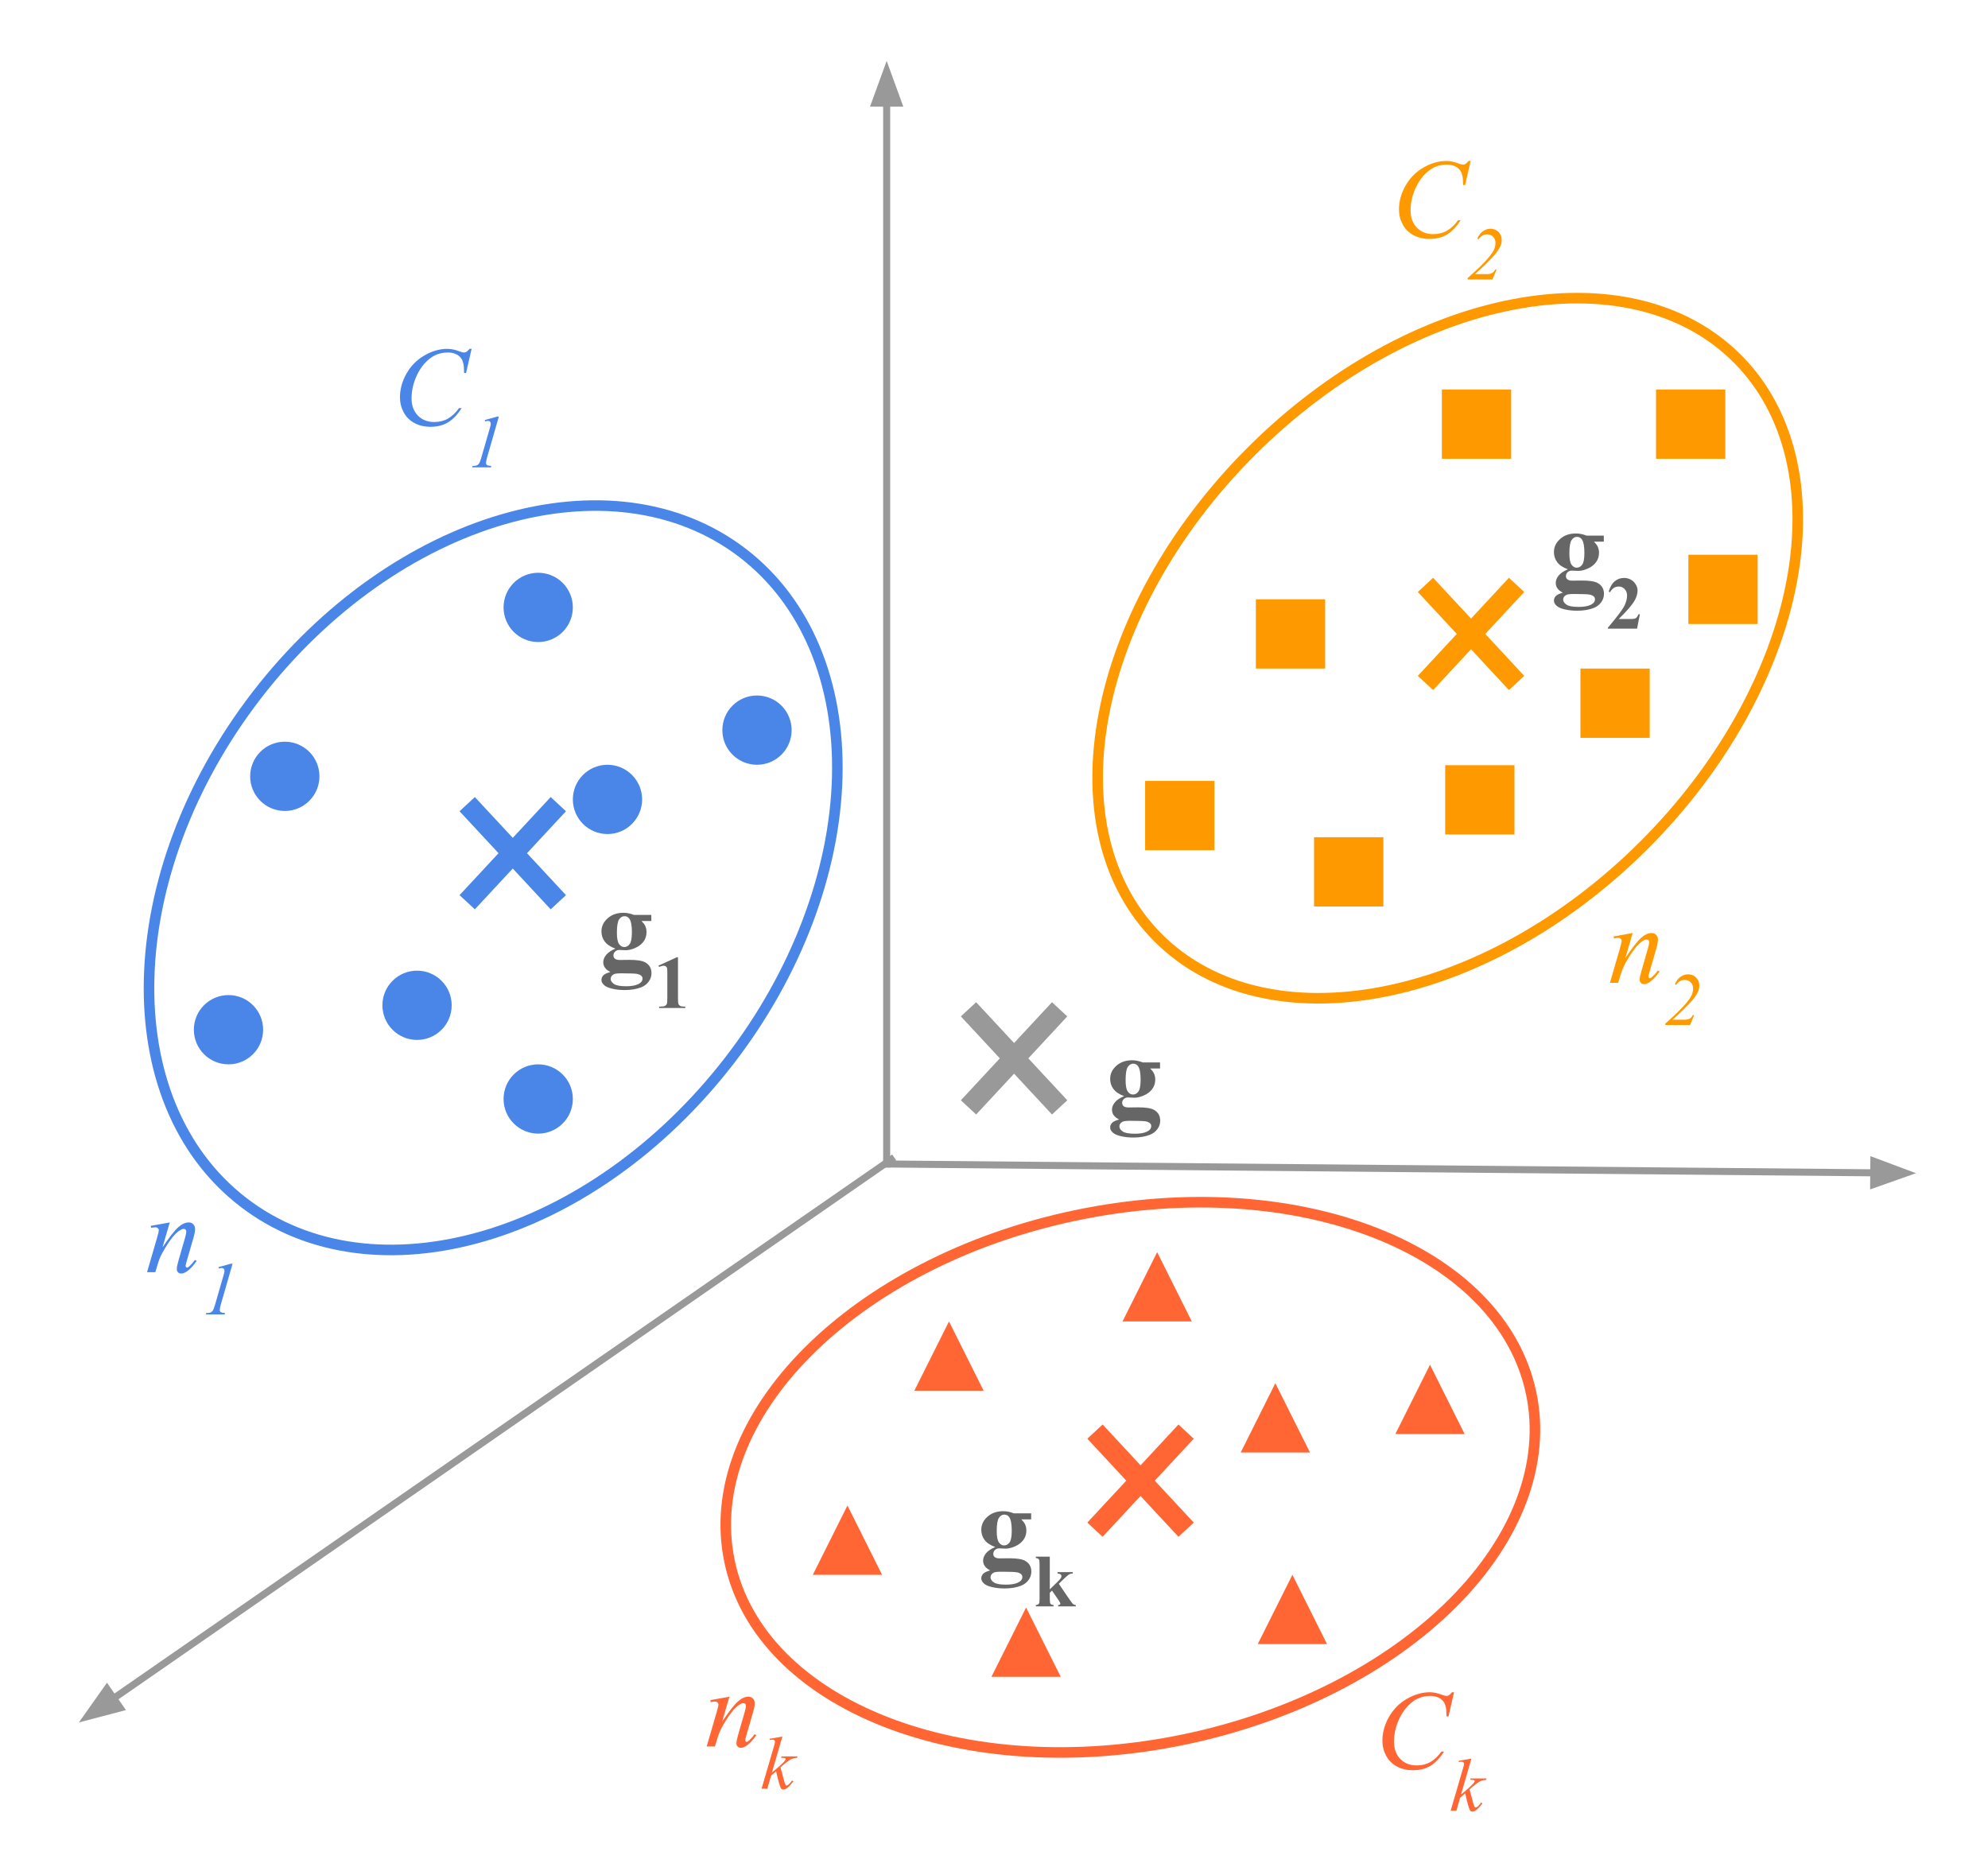 <svg version="1.1" viewBox="0.0 0.0 564.866 531.756" fill="none" stroke="none" stroke-linecap="square" stroke-miterlimit="10" xmlns:xlink="http://www.w3.org/1999/xlink" xmlns="http://www.w3.org/2000/svg"><clipPath id="p.0"><path d="m0 0l564.866 0l0 531.756l-564.866 0l0 -531.756z" clip-rule="nonzero"/></clipPath><g clip-path="url(#p.0)"><path fill="#000000" fill-opacity="0.0" d="m0 0l564.866 0l0 531.756l-564.866 0z" fill-rule="evenodd"/><path fill="#000000" fill-opacity="0.0" d="m355.477 128.316l0 0c45.444 -45.444 107.299 -57.268 138.157 -26.409l0 0c14.819 14.819 20.361 37.7 15.409 63.609c-4.953 25.91 -19.995 52.725 -41.818 74.548l0 0c-45.444 45.444 -107.299 57.268 -138.157 26.409l0 0c-30.858 -30.858 -19.034 -92.714 26.409 -138.157z" fill-rule="evenodd"/><path stroke="#ff9900" stroke-width="3.0" stroke-linejoin="round" stroke-linecap="butt" d="m355.477 128.316l0 0c45.444 -45.444 107.299 -57.268 138.157 -26.409l0 0c14.819 14.819 20.361 37.7 15.409 63.609c-4.953 25.91 -19.995 52.725 -41.818 74.548l0 0c-45.444 45.444 -107.299 57.268 -138.157 26.409l0 0c-30.858 -30.858 -19.034 -92.714 26.409 -138.157z" fill-rule="evenodd"/><path fill="#000000" fill-opacity="0.0" d="m305.575 345.368l0 0c62.9 -13.185 120.877 9.447 129.496 50.551l0 0c4.139 19.739 -3.891 41.184 -22.322 59.619c-18.432 18.435 -45.756 32.348 -75.961 38.68l0 0c-62.9 13.185 -120.877 -9.447 -129.496 -50.551l0 0c-8.619 -41.104 35.384 -85.114 98.283 -98.299z" fill-rule="evenodd"/><path stroke="#ff6633" stroke-width="3.0" stroke-linejoin="round" stroke-linecap="butt" d="m305.575 345.368l0 0c62.9 -13.185 120.877 9.447 129.496 50.551l0 0c4.139 19.739 -3.891 41.184 -22.322 59.619c-18.432 18.435 -45.756 32.348 -75.961 38.68l0 0c-62.9 13.185 -120.877 -9.447 -129.496 -50.551l0 0c-8.619 -41.104 35.384 -85.114 98.283 -98.299z" fill-rule="evenodd"/><path fill="#000000" fill-opacity="0.0" d="m72.888 197.625l0 0c39.217 -50.915 101.114 -68.999 138.252 -40.394l0 0c17.834 13.737 27.457 36.624 26.751 63.626c-0.706 27.002 -11.682 55.908 -30.515 80.358l0 0c-39.217 50.915 -101.114 68.999 -138.252 40.394l0 0c-37.138 -28.606 -35.453 -93.07 3.764 -143.984z" fill-rule="evenodd"/><path stroke="#4a86e8" stroke-width="3.0" stroke-linejoin="round" stroke-linecap="butt" d="m72.888 197.625l0 0c39.217 -50.915 101.114 -68.999 138.252 -40.394l0 0c17.834 13.737 27.457 36.624 26.751 63.626c-0.706 27.002 -11.682 55.908 -30.515 80.358l0 0c-39.217 50.915 -101.114 68.999 -138.252 40.394l0 0c-37.138 -28.606 -35.453 -93.07 3.764 -143.984z" fill-rule="evenodd"/><path fill="#000000" fill-opacity="0.0" d="m251.935 330.754l0 -313.449" fill-rule="evenodd"/><path stroke="#999999" stroke-width="2.0" stroke-linejoin="round" stroke-linecap="butt" d="m251.935 330.754l0 -301.449" fill-rule="evenodd"/><path fill="#999999" stroke="#999999" stroke-width="2.0" stroke-linecap="butt" d="m255.239 29.305l-3.303 -9.076l-3.303 9.076z" fill-rule="evenodd"/><path fill="#000000" fill-opacity="0.0" d="m253.245 329.442l-230.835 160.0" fill-rule="evenodd"/><path stroke="#999999" stroke-width="2.0" stroke-linejoin="round" stroke-linecap="butt" d="m253.245 329.442l-220.972 153.164" fill-rule="evenodd"/><path fill="#999999" stroke="#999999" stroke-width="2.0" stroke-linecap="butt" d="m30.391 479.891l-5.578 7.885l9.341 -2.455z" fill-rule="evenodd"/><path fill="#000000" fill-opacity="0.0" d="m251.934 330.754l292.472 2.614" fill-rule="evenodd"/><path stroke="#999999" stroke-width="2.0" stroke-linejoin="round" stroke-linecap="butt" d="m251.934 330.754l280.473 2.507" fill-rule="evenodd"/><path fill="#999999" stroke="#999999" stroke-width="2.0" stroke-linecap="butt" d="m532.378 336.564l9.105 -3.222l-9.046 -3.384z" fill-rule="evenodd"/><path fill="#4a86e8" d="m71.082 220.596l0 0c0 -5.436 4.407 -9.843 9.843 -9.843l0 0c2.61 0 5.114 1.037 6.96 2.883c1.846 1.846 2.883 4.349 2.883 6.96l0 0c0 5.436 -4.407 9.843 -9.843 9.843l0 0c-5.436 0 -9.843 -4.407 -9.843 -9.843z" fill-rule="evenodd"/><path fill="#4a86e8" d="m108.657 285.656l0 0c0 -5.436 4.407 -9.842 9.843 -9.842l0 0c2.61 0 5.114 1.037 6.96 2.883c1.846 1.846 2.883 4.349 2.883 6.96l0 0c0 5.436 -4.407 9.843 -9.843 9.843l0 0c-5.436 0 -9.843 -4.407 -9.843 -9.843z" fill-rule="evenodd"/><path fill="#4a86e8" d="m143.082 312.281l0 0c0 -5.436 4.407 -9.843 9.843 -9.843l0 0c2.61 0 5.114 1.037 6.96 2.883c1.846 1.846 2.883 4.349 2.883 6.96l0 0c0 5.436 -4.407 9.842 -9.843 9.842l0 0c-5.436 0 -9.843 -4.407 -9.843 -9.842z" fill-rule="evenodd"/><path fill="#4a86e8" d="m143.082 172.596l0 0c0 -5.436 4.407 -9.843 9.843 -9.843l0 0c2.61 0 5.114 1.037 6.96 2.883c1.846 1.846 2.883 4.349 2.883 6.96l0 0c0 5.436 -4.407 9.843 -9.843 9.843l0 0c-5.436 0 -9.843 -4.407 -9.843 -9.843z" fill-rule="evenodd"/><path fill="#4a86e8" d="m162.767 227.157l0 0c0 -5.436 4.407 -9.843 9.843 -9.843l0 0c2.61 0 5.114 1.037 6.96 2.883c1.846 1.846 2.883 4.349 2.883 6.96l0 0c0 5.436 -4.407 9.843 -9.843 9.843l0 0c-5.436 0 -9.843 -4.407 -9.843 -9.843z" fill-rule="evenodd"/><path fill="#4a86e8" d="m205.248 207.472l0 0c0 -5.436 4.407 -9.843 9.843 -9.843l0 0c2.61 0 5.114 1.037 6.96 2.883c1.846 1.846 2.883 4.349 2.883 6.96l0 0c0 5.436 -4.407 9.843 -9.843 9.843l0 0c-5.436 0 -9.843 -4.407 -9.843 -9.843z" fill-rule="evenodd"/><path fill="#4a86e8" d="m55.082 292.596l0 0c0 -5.436 4.407 -9.842 9.843 -9.842l0 0c2.61 0 5.114 1.037 6.96 2.883c1.846 1.846 2.883 4.349 2.883 6.96l0 0c0 5.436 -4.407 9.843 -9.843 9.843l0 0c-5.436 0 -9.843 -4.407 -9.843 -9.843z" fill-rule="evenodd"/><path fill="#ff6633" d="m230.951 447.488l9.843 -19.685l9.843 19.685z" fill-rule="evenodd"/><path fill="#ff6633" d="m259.804 395.173l9.843 -19.685l9.843 19.685z" fill-rule="evenodd"/><path fill="#ff6633" d="m281.704 476.472l9.843 -19.685l9.842 19.685z" fill-rule="evenodd"/><path fill="#ff6633" d="m352.53 412.727l9.842 -19.685l9.843 19.685z" fill-rule="evenodd"/><path fill="#ff6633" d="m318.951 375.488l9.842 -19.685l9.843 19.685z" fill-rule="evenodd"/><path fill="#ff6633" d="m396.473 407.488l9.842 -19.685l9.843 19.685z" fill-rule="evenodd"/><path fill="#ff6633" d="m357.376 467.173l9.843 -19.685l9.843 19.685z" fill-rule="evenodd"/><path fill="#ff9900" d="m325.376 221.903l19.685 0l0 19.685l-19.685 0z" fill-rule="evenodd"/><path fill="#ff9900" d="m373.376 237.903l19.685 0l0 19.685l-19.685 0z" fill-rule="evenodd"/><path fill="#ff9900" d="m356.841 170.291l19.685 0l0 19.685l-19.685 0z" fill-rule="evenodd"/><path fill="#ff9900" d="m479.733 157.63l19.685 0l0 19.685l-19.685 0z" fill-rule="evenodd"/><path fill="#ff9900" d="m410.633 217.438l19.685 0l0 19.685l-19.685 0z" fill-rule="evenodd"/><path fill="#ff9900" d="m449.061 189.976l19.685 0l0 19.685l-19.685 0z" fill-rule="evenodd"/><path fill="#ff9900" d="m470.542 110.68l19.685 0l0 19.685l-19.685 0z" fill-rule="evenodd"/><path fill="#ff9900" d="m409.691 110.68l19.685 0l0 19.685l-19.685 0z" fill-rule="evenodd"/><path fill="#4a86e8" d="m130.577 230.52l4.345 -4.036l10.774 11.598l10.774 -11.598l4.345 4.036l-11.072 11.919l11.072 11.919l-4.345 4.036l-10.774 -11.598l-10.774 11.598l-4.345 -4.036l11.072 -11.919z" fill-rule="evenodd"/><path fill="#ff6633" d="m308.952 408.815l4.345 -4.036l10.774 11.598l10.774 -11.598l4.345 4.036l-11.072 11.918l11.072 11.919l-4.345 4.036l-10.774 -11.598l-10.774 11.598l-4.345 -4.036l11.072 -11.919z" fill-rule="evenodd"/><path fill="#ff9900" d="m402.855 168.215l4.345 -4.036l10.774 11.598l10.774 -11.598l4.345 4.036l-11.072 11.919l11.072 11.918l-4.345 4.036l-10.774 -11.598l-10.774 11.598l-4.345 -4.036l11.072 -11.918z" fill-rule="evenodd"/><path fill="#000000" fill-opacity="0.0" d="m146.298 234.697l73.449 0l0 70.803l-73.449 0z" fill-rule="evenodd"/><path fill="#666666" d="m180.143 259.98l4.922 0l0 1.719l-2.797 0q0.766 0.766 1.062 1.391q0.375 0.844 0.375 1.766q0 1.562 -0.875 2.719q-0.859 1.141 -2.359 1.797q-1.484 0.641 -2.641 0.641q-0.094 0 -1.875 -0.078q-0.703 0 -1.188 0.469q-0.469 0.453 -0.469 1.094q0 0.562 0.422 0.922q0.438 0.359 1.406 0.359l2.703 -0.031q3.281 0 4.516 0.719q1.766 1.0 1.766 3.078q0 1.328 -0.812 2.406q-0.812 1.094 -2.141 1.609q-2.016 0.766 -4.641 0.766q-1.969 0 -3.594 -0.391q-1.625 -0.375 -2.328 -1.062q-0.703 -0.672 -0.703 -1.422q0 -0.719 0.531 -1.297q0.547 -0.562 2.016 -0.953q-2.031 -1.0 -2.031 -2.781q0 -1.078 0.828 -2.094q0.828 -1.016 2.625 -1.766q-2.094 -0.766 -3.031 -2.016q-0.938 -1.25 -0.938 -2.891q0 -2.141 1.75 -3.703q1.75 -1.578 4.5 -1.578q1.453 0 3.0 0.609zm-2.703 0.359q-0.906 0 -1.531 0.922q-0.625 0.906 -0.625 3.781q0 2.328 0.609 3.203q0.625 0.859 1.469 0.859q0.938 0 1.562 -0.859q0.625 -0.859 0.625 -3.344q0 -2.797 -0.703 -3.812q-0.5 -0.75 -1.406 -0.75zm-0.922 16.234q-1.594 0 -2.109 0.266q-0.891 0.484 -0.891 1.312q0 0.797 0.922 1.438q0.922 0.656 3.469 0.656q2.172 0 3.406 -0.578q1.25 -0.578 1.25 -1.625q0 -0.391 -0.234 -0.656q-0.422 -0.469 -1.281 -0.641q-0.844 -0.172 -4.531 -0.172z" fill-rule="nonzero"/><path fill="#666666" d="m192.643 272.011l0 11.547q0 1.297 0.109 1.656q0.109 0.359 0.469 0.594q0.375 0.219 1.172 0.219l0.328 0l0 0.391l-7.438 0l0 -0.391l0.375 0q0.906 0 1.281 -0.203q0.391 -0.203 0.531 -0.562q0.141 -0.375 0.141 -1.703l0 -7.328q0 -0.969 -0.094 -1.219q-0.094 -0.25 -0.359 -0.422q-0.25 -0.172 -0.578 -0.172q-0.531 0 -1.297 0.344l-0.188 -0.375l5.203 -2.375l0.344 0z" fill-rule="nonzero"/><path fill="#000000" fill-opacity="0.0" d="m254.822 404.735l73.449 0l0 70.803l-73.449 0z" fill-rule="evenodd"/><path fill="#666666" d="m288.069 430.018l4.922 0l0 1.719l-2.797 0q0.766 0.766 1.062 1.391q0.375 0.844 0.375 1.766q0 1.562 -0.875 2.719q-0.859 1.141 -2.359 1.797q-1.484 0.641 -2.641 0.641q-0.094 0 -1.875 -0.078q-0.703 0 -1.188 0.469q-0.469 0.453 -0.469 1.094q0 0.562 0.422 0.922q0.438 0.359 1.406 0.359l2.703 -0.031q3.281 0 4.516 0.719q1.766 1.0 1.766 3.078q0 1.328 -0.812 2.406q-0.812 1.094 -2.141 1.609q-2.016 0.766 -4.641 0.766q-1.969 0 -3.594 -0.391q-1.625 -0.375 -2.328 -1.062q-0.703 -0.672 -0.703 -1.422q0 -0.719 0.531 -1.297q0.547 -0.562 2.016 -0.953q-2.031 -1.0 -2.031 -2.781q0 -1.078 0.828 -2.094q0.828 -1.016 2.625 -1.766q-2.094 -0.766 -3.031 -2.016q-0.938 -1.25 -0.938 -2.891q0 -2.141 1.75 -3.703q1.75 -1.578 4.5 -1.578q1.453 0 3.0 0.609zm-2.703 0.359q-0.906 0 -1.531 0.922q-0.625 0.906 -0.625 3.781q0 2.328 0.609 3.203q0.625 0.859 1.469 0.859q0.938 0 1.562 -0.859q0.625 -0.859 0.625 -3.344q0 -2.797 -0.703 -3.812q-0.5 -0.75 -1.406 -0.75zm-0.922 16.234q-1.594 0 -2.109 0.266q-0.891 0.484 -0.891 1.312q0 0.797 0.922 1.438q0.922 0.656 3.469 0.656q2.172 0 3.406 -0.578q1.25 -0.578 1.25 -1.625q0 -0.391 -0.234 -0.656q-0.422 -0.469 -1.281 -0.641q-0.844 -0.172 -4.531 -0.172z" fill-rule="nonzero"/><path fill="#666666" d="m298.287 442.33l0 9.297l2.266 -2.219q0.703 -0.688 0.875 -0.984q0.172 -0.297 0.172 -0.578q0 -0.281 -0.234 -0.469q-0.234 -0.188 -0.891 -0.281l0 -0.375l4.359 0l0 0.375q-0.625 0.031 -1.094 0.297q-0.469 0.266 -1.828 1.609l-1.062 1.031l2.281 3.359q1.391 2.047 1.641 2.297q0.359 0.344 0.906 0.391l0 0.375l-5.031 0l0 -0.375q0.328 0 0.484 -0.125q0.156 -0.125 0.156 -0.266q0 -0.25 -0.438 -0.891l-1.938 -2.828l-0.625 0.625l0 1.75q0 1.109 0.203 1.391q0.219 0.266 0.859 0.344l0 0.375l-5.031 0l0 -0.375q0.625 -0.062 0.875 -0.391q0.188 -0.234 0.188 -1.344l0 -9.891q0 -1.109 -0.203 -1.375q-0.203 -0.281 -0.859 -0.359l0 -0.391l3.969 0z" fill-rule="nonzero"/><path fill="#000000" fill-opacity="0.0" d="m416.933 126.908l73.449 0l0 70.803l-73.449 0z" fill-rule="evenodd"/><path fill="#666666" d="m450.779 152.191l4.922 0l0 1.719l-2.797 0q0.766 0.766 1.062 1.391q0.375 0.844 0.375 1.766q0 1.562 -0.875 2.719q-0.859 1.141 -2.359 1.797q-1.484 0.641 -2.641 0.641q-0.094 0 -1.875 -0.078q-0.703 0 -1.188 0.469q-0.469 0.453 -0.469 1.094q0 0.562 0.422 0.922q0.438 0.359 1.406 0.359l2.703 -0.031q3.281 0 4.516 0.719q1.766 1.0 1.766 3.078q0 1.328 -0.812 2.406q-0.812 1.094 -2.141 1.609q-2.016 0.766 -4.641 0.766q-1.969 0 -3.594 -0.391q-1.625 -0.375 -2.328 -1.062q-0.703 -0.672 -0.703 -1.422q0 -0.719 0.531 -1.297q0.547 -0.562 2.016 -0.953q-2.031 -1.0 -2.031 -2.781q0 -1.078 0.828 -2.094q0.828 -1.016 2.625 -1.766q-2.094 -0.766 -3.031 -2.016q-0.938 -1.25 -0.938 -2.891q0 -2.141 1.75 -3.703q1.75 -1.578 4.5 -1.578q1.453 0 3 0.609zm-2.703 0.359q-0.906 0 -1.531 0.922q-0.625 0.906 -0.625 3.781q0 2.328 0.609 3.203q0.625 0.859 1.469 0.859q0.938 0 1.563 -0.859q0.625 -0.859 0.625 -3.344q0 -2.797 -0.703 -3.812q-0.5 -0.75 -1.406 -0.75zm-0.922 16.234q-1.594 0 -2.109 0.266q-0.891 0.484 -0.891 1.312q0 0.797 0.922 1.438q0.922 0.656 3.469 0.656q2.172 0 3.406 -0.578q1.25 -0.578 1.25 -1.625q0 -0.391 -0.234 -0.656q-0.422 -0.469 -1.281 -0.641q-0.844 -0.172 -4.531 -0.172z" fill-rule="nonzero"/><path fill="#666666" d="m465.154 178.628l-8.312 0l0 -0.234q3.828 -4.547 4.641 -6.109q0.828 -1.578 0.828 -3.078q0 -1.094 -0.688 -1.812q-0.672 -0.734 -1.656 -0.734q-1.594 0 -2.484 1.609l-0.391 -0.141q0.562 -2.0 1.703 -2.953q1.156 -0.953 2.656 -0.953q1.078 0 1.953 0.5q0.891 0.5 1.391 1.375q0.5 0.859 0.5 1.625q0 1.375 -0.766 2.797q-1.062 1.938 -4.594 5.375l3.047 0q1.125 0 1.453 -0.094q0.344 -0.094 0.562 -0.312q0.219 -0.219 0.578 -0.938l0.375 0l-0.797 4.078z" fill-rule="nonzero"/><path fill="#999999" d="m273.017 288.815l4.345 -4.036l10.774 11.598l10.774 -11.598l4.345 4.036l-11.072 11.918l11.072 11.919l-4.345 4.036l-10.774 -11.598l-10.774 11.598l-4.345 -4.036l11.072 -11.919z" fill-rule="evenodd"/><path fill="#000000" fill-opacity="0.0" d="m285.511 276.604l73.449 0l0 70.803l-73.449 0z" fill-rule="evenodd"/><path fill="#666666" d="m324.688 301.887l4.922 0l0 1.719l-2.797 0q0.766 0.766 1.062 1.391q0.375 0.844 0.375 1.766q0 1.562 -0.875 2.719q-0.859 1.141 -2.359 1.797q-1.484 0.641 -2.641 0.641q-0.094 0 -1.875 -0.078q-0.703 0 -1.188 0.469q-0.469 0.453 -0.469 1.094q0 0.562 0.422 0.922q0.438 0.359 1.406 0.359l2.703 -0.031q3.281 0 4.516 0.719q1.766 1.0 1.766 3.078q0 1.328 -0.812 2.406q-0.812 1.094 -2.141 1.609q-2.016 0.766 -4.641 0.766q-1.969 0 -3.594 -0.391q-1.625 -0.375 -2.328 -1.062q-0.703 -0.672 -0.703 -1.422q0 -0.719 0.531 -1.297q0.547 -0.562 2.016 -0.953q-2.031 -1.0 -2.031 -2.781q0 -1.078 0.828 -2.094q0.828 -1.016 2.625 -1.766q-2.094 -0.766 -3.031 -2.016q-0.938 -1.25 -0.938 -2.891q0 -2.141 1.75 -3.703q1.75 -1.578 4.5 -1.578q1.453 0 3.0 0.609zm-2.703 0.359q-0.906 0 -1.531 0.922q-0.625 0.906 -0.625 3.781q0 2.328 0.609 3.203q0.625 0.859 1.469 0.859q0.938 0 1.562 -0.859q0.625 -0.859 0.625 -3.344q0 -2.797 -0.703 -3.812q-0.5 -0.75 -1.406 -0.75zm-0.922 16.234q-1.594 0 -2.109 0.266q-0.891 0.484 -0.891 1.312q0 0.797 0.922 1.438q0.922 0.656 3.469 0.656q2.172 0 3.406 -0.578q1.25 -0.578 1.25 -1.625q0 -0.391 -0.234 -0.656q-0.422 -0.469 -1.281 -0.641q-0.844 -0.172 -4.531 -0.172z" fill-rule="nonzero"/><path fill="#000000" fill-opacity="0.0" d="m374.626 27.686l73.449 0l0 70.803l-73.449 0z" fill-rule="evenodd"/><path fill="#ff9900" d="m417.862 45.734l-1.578 6.859l-0.562 0l-0.062 -1.719q-0.078 -0.938 -0.359 -1.672q-0.281 -0.734 -0.844 -1.266q-0.562 -0.547 -1.422 -0.844q-0.859 -0.312 -1.906 -0.312q-2.797 0 -4.891 1.531q-2.672 1.953 -4.188 5.516q-1.25 2.938 -1.25 5.953q0 3.078 1.797 4.922q1.797 1.828 4.672 1.828q2.172 0 3.859 -0.969q1.703 -0.969 3.156 -2.984l0.734 0q-1.719 2.734 -3.812 4.031q-2.094 1.281 -5.016 1.281q-2.594 0 -4.594 -1.078q-2.0 -1.094 -3.047 -3.062q-1.047 -1.969 -1.047 -4.234q0 -3.469 1.859 -6.75q1.859 -3.281 5.094 -5.156q3.25 -1.875 6.547 -1.875q1.547 0 3.469 0.734q0.844 0.312 1.219 0.312q0.375 0 0.656 -0.156q0.281 -0.156 0.938 -0.891l0.578 0z" fill-rule="nonzero"/><path fill="#ff9900" d="m424.05 79.406l-7.031 0l0 -0.391q5.375 -4.703 7.109 -7.375q0.797 -1.25 0.797 -2.609q0 -1.078 -0.672 -1.75q-0.656 -0.688 -1.719 -0.688q-1.469 0 -2.422 1.406l-0.359 -0.172q0.531 -1.344 1.547 -2.078q1.031 -0.75 2.219 -0.75q1.344 0 2.25 0.922q0.922 0.922 0.922 2.234q0 0.906 -0.328 1.688q-0.5 1.219 -1.844 2.734q-2.031 2.312 -5.438 5.312l3.531 0q0.859 0 1.406 -0.344q0.562 -0.359 0.797 -0.953l0.422 0l-1.188 2.812z" fill-rule="nonzero"/><path fill="#000000" fill-opacity="0.0" d="m90.768 81.074l73.449 0l0 70.803l-73.449 0z" fill-rule="evenodd"/><path fill="#4a86e8" d="m134.004 99.122l-1.578 6.859l-0.562 0l-0.062 -1.719q-0.078 -0.938 -0.359 -1.672q-0.281 -0.734 -0.844 -1.266q-0.562 -0.547 -1.422 -0.844q-0.859 -0.312 -1.906 -0.312q-2.797 0 -4.891 1.531q-2.672 1.953 -4.188 5.516q-1.25 2.938 -1.25 5.953q0 3.078 1.797 4.922q1.797 1.828 4.672 1.828q2.172 0 3.859 -0.969q1.703 -0.969 3.156 -2.984l0.734 0q-1.719 2.734 -3.812 4.031q-2.094 1.281 -5.016 1.281q-2.594 0 -4.594 -1.078q-2.0 -1.094 -3.047 -3.062q-1.047 -1.969 -1.047 -4.234q0 -3.469 1.859 -6.75q1.859 -3.281 5.094 -5.156q3.25 -1.875 6.547 -1.875q1.547 0 3.469 0.734q0.844 0.312 1.219 0.312q0.375 0 0.656 -0.156q0.281 -0.156 0.938 -0.891l0.578 0z" fill-rule="nonzero"/><path fill="#4a86e8" d="m141.738 118.388l-3.359 11.672q-0.281 1.031 -0.281 1.484q0 0.391 0.266 0.594q0.266 0.203 1.234 0.266l-0.094 0.391l-5.375 0l0.156 -0.391q0.844 -0.016 1.125 -0.125q0.438 -0.188 0.656 -0.5q0.344 -0.484 0.688 -1.719l2.422 -8.391q0.219 -0.75 0.234 -0.875q0.031 -0.203 0.031 -0.406q0 -0.359 -0.203 -0.562q-0.188 -0.219 -0.531 -0.219q-0.266 0 -0.844 0.125l-0.141 -0.375l3.516 -0.969l0.5 0z" fill-rule="nonzero"/><path fill="#000000" fill-opacity="0.0" d="m369.316 462.81l73.449 0l0 70.803l-73.449 0z" fill-rule="evenodd"/><path fill="#ff6633" d="m413.151 480.858l-1.578 6.859l-0.562 0l-0.062 -1.719q-0.078 -0.938 -0.359 -1.672q-0.281 -0.734 -0.844 -1.266q-0.562 -0.547 -1.422 -0.844q-0.859 -0.312 -1.906 -0.312q-2.797 0 -4.891 1.531q-2.672 1.953 -4.188 5.516q-1.25 2.938 -1.25 5.953q0 3.078 1.797 4.922q1.797 1.828 4.672 1.828q2.172 0 3.859 -0.969q1.703 -0.969 3.156 -2.984l0.734 0q-1.719 2.734 -3.812 4.031q-2.094 1.281 -5.016 1.281q-2.594 0 -4.594 -1.078q-2.0 -1.094 -3.047 -3.062q-1.047 -1.969 -1.047 -4.234q0 -3.469 1.859 -6.75q1.859 -3.281 5.094 -5.156q3.25 -1.875 6.547 -1.875q1.547 0 3.469 0.734q0.844 0.312 1.219 0.312q0.375 0 0.656 -0.156q0.281 -0.156 0.938 -0.891l0.578 0z" fill-rule="nonzero"/><path fill="#ff6633" d="m418.089 499.717l-2.969 10.234l1.188 -1.0q1.953 -1.656 2.531 -2.438q0.188 -0.266 0.188 -0.406q0 -0.094 -0.062 -0.172q-0.062 -0.078 -0.25 -0.125q-0.172 -0.062 -0.625 -0.062l-0.375 0l0.125 -0.391l4.547 0l-0.109 0.391q-0.781 0.047 -1.344 0.25q-0.562 0.203 -1.094 0.594q-1.062 0.781 -1.391 1.078l-0.891 0.797q0.219 0.75 0.562 2.094q0.562 2.234 0.75 2.641q0.203 0.422 0.406 0.422q0.188 0 0.422 -0.172q0.547 -0.406 1.156 -1.266l0.359 0.266q-1.125 1.422 -1.734 1.875q-0.609 0.453 -1.109 0.453q-0.438 0 -0.672 -0.344q-0.422 -0.609 -1.391 -4.844l-1.422 1.234l-1.078 3.703l-1.625 0l3.469 -11.875l0.281 -1.016q0.062 -0.266 0.062 -0.453q0 -0.25 -0.203 -0.422q-0.188 -0.172 -0.547 -0.172q-0.25 0 -0.766 0.109l0 -0.359l3.609 -0.625z" fill-rule="nonzero"/><path fill="#000000" fill-opacity="0.0" d="m433.445 239.543l73.449 0l0 70.803l-73.449 0z" fill-rule="evenodd"/><path fill="#ff9900" d="m463.9 265.123l-2.078 7.109q2.922 -4.359 4.469 -5.734q1.562 -1.375 3.0 -1.375q0.781 0 1.281 0.516q0.516 0.516 0.516 1.344q0 0.938 -0.453 2.5l-1.906 6.578q-0.328 1.141 -0.328 1.391q0 0.219 0.125 0.375q0.125 0.141 0.266 0.141q0.188 0 0.453 -0.203q0.828 -0.656 1.812 -2.0l0.484 0.297q-1.453 2.078 -2.75 2.969q-0.906 0.609 -1.625 0.609q-0.578 0 -0.922 -0.359q-0.344 -0.344 -0.344 -0.938q0 -0.75 0.531 -2.578l1.812 -6.281q0.344 -1.172 0.344 -1.828q0 -0.312 -0.203 -0.5q-0.203 -0.203 -0.5 -0.203q-0.438 0 -1.047 0.375q-1.156 0.703 -2.406 2.328q-1.25 1.609 -2.641 4.125q-0.734 1.328 -1.219 2.906l-0.781 2.578l-2.344 0l2.844 -9.781q0.5 -1.766 0.5 -2.125q0 -0.344 -0.281 -0.594q-0.266 -0.266 -0.672 -0.266q-0.188 0 -0.656 0.062l-0.594 0.094l-0.094 -0.562l5.406 -0.969z" fill-rule="nonzero"/><path fill="#ff9900" d="m480.197 291.263l-7.031 0l0 -0.391q5.375 -4.703 7.109 -7.375q0.797 -1.25 0.797 -2.609q0 -1.078 -0.672 -1.75q-0.656 -0.688 -1.719 -0.688q-1.469 0 -2.422 1.406l-0.359 -0.172q0.531 -1.344 1.547 -2.078q1.031 -0.75 2.219 -0.75q1.344 0 2.25 0.922q0.922 0.922 0.922 2.234q0 0.906 -0.328 1.688q-0.5 1.219 -1.844 2.734q-2.031 2.312 -5.438 5.312l3.531 0q0.859 0 1.406 -0.344q0.562 -0.359 0.797 -0.953l0.422 0l-1.188 2.812z" fill-rule="nonzero"/><path fill="#000000" fill-opacity="0.0" d="m17.783 321.777l73.449 0l0 70.803l-73.449 0z" fill-rule="evenodd"/><path fill="#4a86e8" d="m48.238 347.357l-2.078 7.109q2.922 -4.359 4.469 -5.734q1.562 -1.375 3.0 -1.375q0.781 0 1.281 0.516q0.516 0.516 0.516 1.344q0 0.938 -0.453 2.5l-1.906 6.578q-0.328 1.141 -0.328 1.391q0 0.219 0.125 0.375q0.125 0.141 0.266 0.141q0.188 0 0.453 -0.203q0.828 -0.656 1.812 -2.0l0.484 0.297q-1.453 2.078 -2.75 2.969q-0.906 0.609 -1.625 0.609q-0.578 0 -0.922 -0.359q-0.344 -0.344 -0.344 -0.938q0 -0.75 0.531 -2.578l1.812 -6.281q0.344 -1.172 0.344 -1.828q0 -0.312 -0.203 -0.5q-0.203 -0.203 -0.5 -0.203q-0.438 0 -1.047 0.375q-1.156 0.703 -2.406 2.328q-1.25 1.609 -2.641 4.125q-0.734 1.328 -1.219 2.906l-0.781 2.578l-2.344 0l2.844 -9.781q0.5 -1.766 0.5 -2.125q0 -0.344 -0.281 -0.594q-0.266 -0.266 -0.672 -0.266q-0.188 0 -0.656 0.062l-0.594 0.094l-0.094 -0.562l5.406 -0.969z" fill-rule="nonzero"/><path fill="#4a86e8" d="m66.081 359.091l-3.359 11.672q-0.281 1.031 -0.281 1.484q0 0.391 0.266 0.594q0.266 0.203 1.234 0.266l-0.094 0.391l-5.375 0l0.156 -0.391q0.844 -0.016 1.125 -0.125q0.438 -0.188 0.656 -0.5q0.344 -0.484 0.688 -1.719l2.422 -8.391q0.219 -0.75 0.234 -0.875q0.031 -0.203 0.031 -0.406q0 -0.359 -0.203 -0.562q-0.188 -0.219 -0.531 -0.219q-0.266 0 -0.844 0.125l-0.141 -0.375l3.516 -0.969l0.5 0z" fill-rule="nonzero"/><path fill="#000000" fill-opacity="0.0" d="m176.199 456.543l73.449 0l0 70.803l-73.449 0z" fill-rule="evenodd"/><path fill="#ff6633" d="m207.253 482.123l-2.078 7.109q2.922 -4.359 4.469 -5.734q1.562 -1.375 3.0 -1.375q0.781 0 1.281 0.516q0.516 0.516 0.516 1.344q0 0.938 -0.453 2.5l-1.906 6.578q-0.328 1.141 -0.328 1.391q0 0.219 0.125 0.375q0.125 0.141 0.266 0.141q0.188 0 0.453 -0.203q0.828 -0.656 1.812 -2.0l0.484 0.297q-1.453 2.078 -2.75 2.969q-0.906 0.609 -1.625 0.609q-0.578 0 -0.922 -0.359q-0.344 -0.344 -0.344 -0.938q0 -0.75 0.531 -2.578l1.812 -6.281q0.344 -1.172 0.344 -1.828q0 -0.312 -0.203 -0.5q-0.203 -0.203 -0.5 -0.203q-0.438 0 -1.047 0.375q-1.156 0.703 -2.406 2.328q-1.25 1.609 -2.641 4.125q-0.734 1.328 -1.219 2.906l-0.781 2.578l-2.344 0l2.844 -9.781q0.5 -1.766 0.5 -2.125q0 -0.344 -0.281 -0.594q-0.266 -0.266 -0.672 -0.266q-0.188 0 -0.656 0.062l-0.594 0.094l-0.094 -0.562l5.406 -0.969z" fill-rule="nonzero"/><path fill="#ff6633" d="m222.3 493.451l-2.969 10.234l1.188 -1.0q1.953 -1.656 2.531 -2.438q0.188 -0.266 0.188 -0.406q0 -0.094 -0.062 -0.172q-0.062 -0.078 -0.25 -0.125q-0.172 -0.062 -0.625 -0.062l-0.375 0l0.125 -0.391l4.547 0l-0.109 0.391q-0.781 0.047 -1.344 0.25q-0.562 0.203 -1.094 0.594q-1.062 0.781 -1.391 1.078l-0.891 0.797q0.219 0.75 0.562 2.094q0.562 2.234 0.75 2.641q0.203 0.422 0.406 0.422q0.188 0 0.422 -0.172q0.547 -0.406 1.156 -1.266l0.359 0.266q-1.125 1.422 -1.734 1.875q-0.609 0.453 -1.109 0.453q-0.438 0 -0.672 -0.344q-0.422 -0.609 -1.391 -4.844l-1.422 1.234l-1.078 3.703l-1.625 0l3.469 -11.875l0.281 -1.016q0.062 -0.266 0.062 -0.453q0 -0.25 -0.203 -0.422q-0.188 -0.172 -0.547 -0.172q-0.25 0 -0.766 0.109l0 -0.359l3.609 -0.625z" fill-rule="nonzero"/></g></svg>